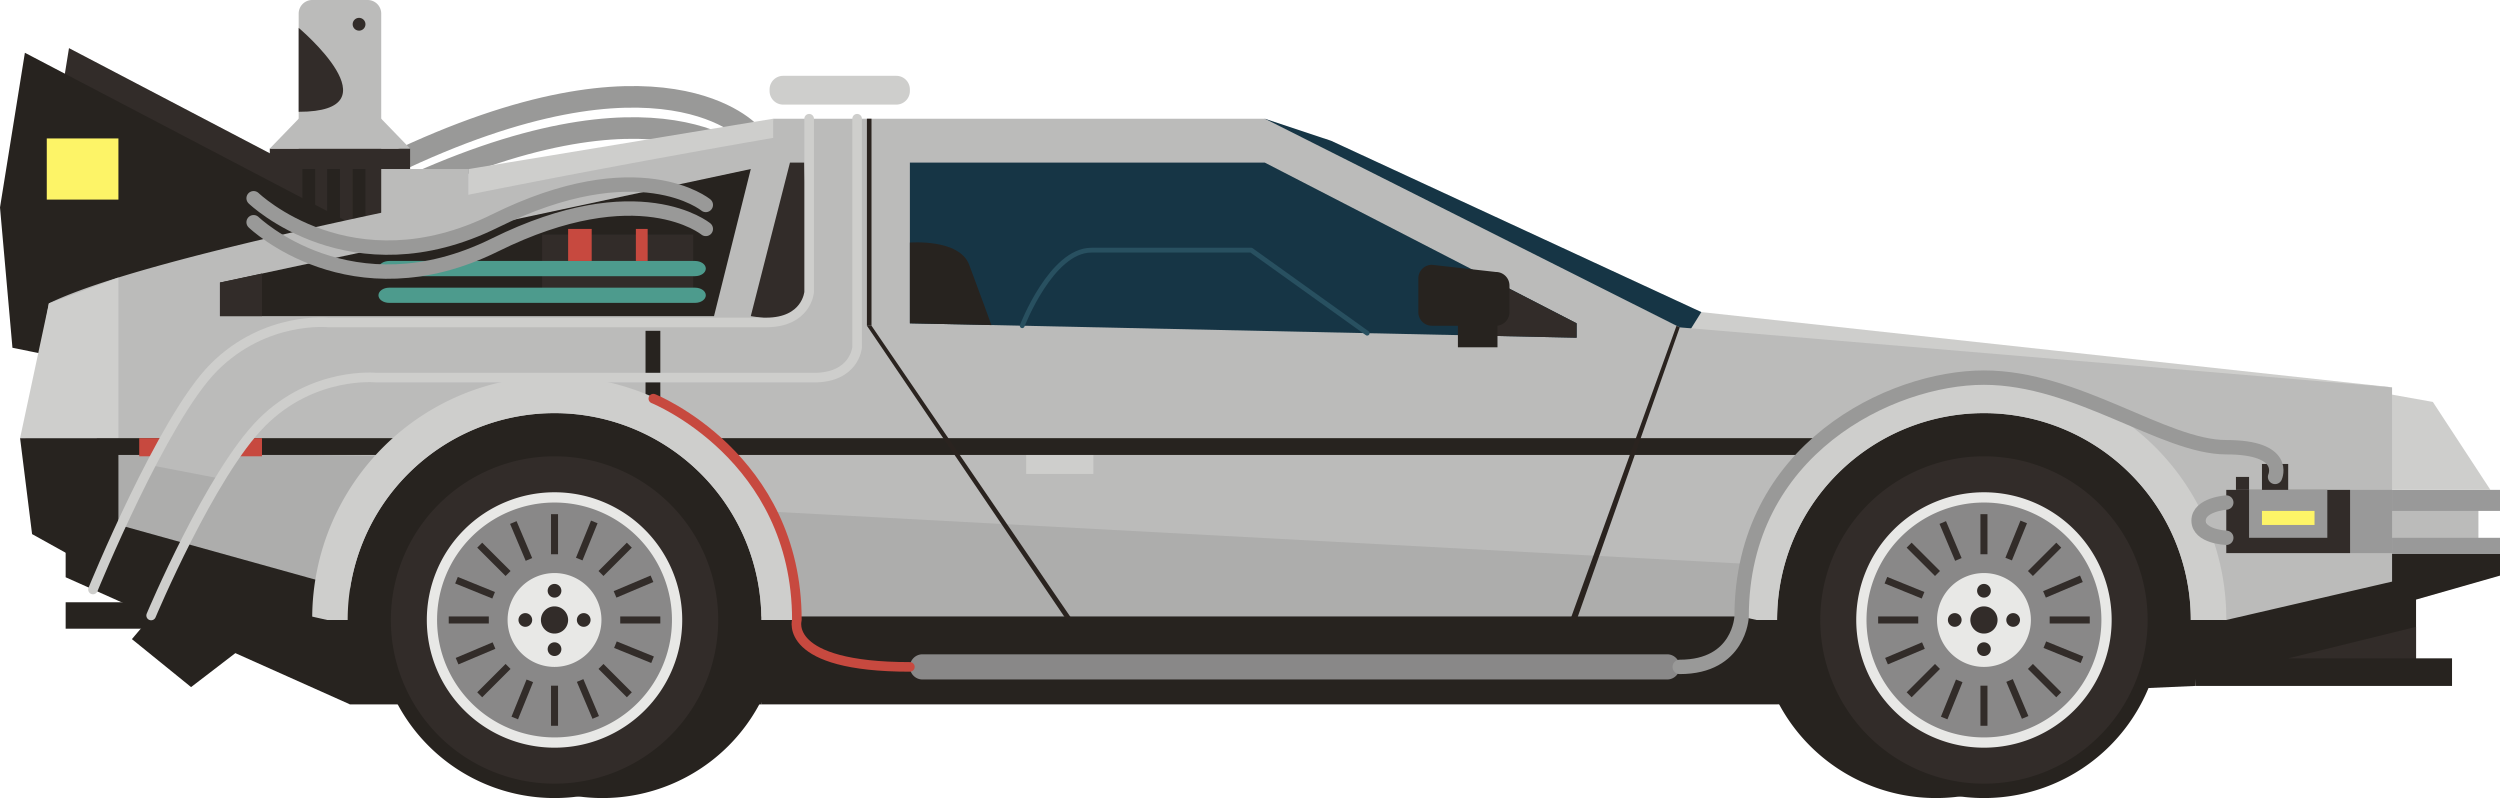 <svg id="Groupe_365" data-name="Groupe 365" xmlns="http://www.w3.org/2000/svg" xmlns:xlink="http://www.w3.org/1999/xlink" width="1042.375" height="332.744" viewBox="0 0 1042.375 332.744">
  <defs>
    <clipPath id="clip-path">
      <rect id="Rectangle_417" data-name="Rectangle 417" width="1042.375" height="332.744" fill="none"/>
    </clipPath>
  </defs>
  <g id="Groupe_364" data-name="Groupe 364" clip-path="url(#clip-path)">
    <path id="Tracé_2166" data-name="Tracé 2166" d="M313.041,55.723s-36.492-41.893-150.08,12.75" fill="none" stroke="#999998" stroke-width="9"/>
    <path id="Tracé_2167" data-name="Tracé 2167" d="M313.041,68.724s-36.492-41.893-150.08,12.75" fill="none" stroke="#999998" stroke-width="9"/>
    <rect id="Rectangle_323" data-name="Rectangle 323" width="52.998" height="11.02" transform="translate(27.375 251.114)" fill="#27231f"/>
    <path id="Tracé_2168" data-name="Tracé 2168" d="M322.375,49.5,195.453,70.472V88L329.375,67.807Z" fill="#cececc"/>
    <path id="Tracé_2169" data-name="Tracé 2169" d="M732.959,258.5a74.247,74.247,0,1,0,74.248-74.246A74.247,74.247,0,0,0,732.959,258.5" fill="#27231f"/>
    <path id="Tracé_2170" data-name="Tracé 2170" d="M738.959,258.5a68.247,68.247,0,1,0,68.248-68.246A68.248,68.248,0,0,0,738.959,258.5" fill="#27231f"/>
    <path id="Tracé_2171" data-name="Tracé 2171" d="M753.959,258.5a53.247,53.247,0,1,0,53.248-53.247A53.248,53.248,0,0,0,753.959,258.5" fill="#27231f"/>
    <path id="Tracé_2172" data-name="Tracé 2172" d="M758.236,258.5a48.969,48.969,0,1,0,48.971-48.969A48.972,48.972,0,0,0,758.236,258.5" fill="#27231f"/>
    <path id="Tracé_2173" data-name="Tracé 2173" d="M787.639,258.5a19.568,19.568,0,1,0,19.568-19.567A19.568,19.568,0,0,0,787.639,258.5" fill="#27231f"/>
    <path id="Tracé_2174" data-name="Tracé 2174" d="M801.535,258.5a5.671,5.671,0,1,0,5.672-5.671,5.671,5.671,0,0,0-5.672,5.671" fill="#27231f"/>
    <path id="Tracé_2175" data-name="Tracé 2175" d="M804.35,246.323a2.857,2.857,0,1,0,2.857-2.856,2.857,2.857,0,0,0-2.857,2.856" fill="#27231f"/>
    <path id="Tracé_2176" data-name="Tracé 2176" d="M804.35,270.671a2.857,2.857,0,1,0,2.857-2.857,2.857,2.857,0,0,0-2.857,2.857" fill="#27231f"/>
    <path id="Tracé_2177" data-name="Tracé 2177" d="M795.033,261.353a2.856,2.856,0,1,0-2.855-2.856,2.856,2.856,0,0,0,2.855,2.856" fill="#27231f"/>
    <path id="Tracé_2178" data-name="Tracé 2178" d="M819.381,261.353a2.856,2.856,0,1,0-2.856-2.856,2.856,2.856,0,0,0,2.856,2.856" fill="#27231f"/>
    <rect id="Rectangle_324" data-name="Rectangle 324" width="2.934" height="16.715" transform="translate(805.74 214.383)" fill="#27231f"/>
    <rect id="Rectangle_325" data-name="Rectangle 325" width="2.934" height="16.716" transform="translate(805.74 285.895)" fill="#27231f"/>
    <rect id="Rectangle_326" data-name="Rectangle 326" width="16.715" height="2.936" transform="translate(834.606 257.03)" fill="#27231f"/>
    <rect id="Rectangle_327" data-name="Rectangle 327" width="16.715" height="2.936" transform="translate(763.094 257.03)" fill="#27231f"/>
    <rect id="Rectangle_328" data-name="Rectangle 328" width="16.715" height="2.934" transform="translate(825.541 238.084) rotate(-44.986)" fill="#27231f"/>
    <rect id="Rectangle_329" data-name="Rectangle 329" width="16.714" height="2.934" transform="translate(774.976 288.653) rotate(-45)" fill="#27231f"/>
    <rect id="Rectangle_330" data-name="Rectangle 330" width="2.934" height="16.714" transform="matrix(0.707, -0.707, 0.707, 0.707, 825.542, 278.91)" fill="#27231f"/>
    <rect id="Rectangle_331" data-name="Rectangle 331" width="2.934" height="16.714" transform="translate(774.974 228.346) rotate(-45.028)" fill="#27231f"/>
    <rect id="Rectangle_332" data-name="Rectangle 332" width="16.716" height="2.935" transform="matrix(0.376, -0.927, 0.927, 0.376, 816.147, 232.558)" fill="#27231f"/>
    <rect id="Rectangle_333" data-name="Rectangle 333" width="16.716" height="2.935" transform="translate(789.262 298.823) rotate(-67.916)" fill="#27231f"/>
    <rect id="Rectangle_334" data-name="Rectangle 334" width="2.935" height="16.714" transform="matrix(0.376, -0.927, 0.927, 0.376, 832.043, 270.159)" fill="#27231f"/>
    <rect id="Rectangle_335" data-name="Rectangle 335" width="2.936" height="16.715" transform="translate(765.777 243.272) rotate(-67.909)" fill="#27231f"/>
    <rect id="Rectangle_336" data-name="Rectangle 336" width="16.715" height="2.935" transform="translate(831.871 246.477) rotate(-22.922)" fill="#27231f"/>
    <rect id="Rectangle_337" data-name="Rectangle 337" width="16.714" height="2.935" transform="translate(766.004 274.323) rotate(-22.914)" fill="#27231f"/>
    <rect id="Rectangle_338" data-name="Rectangle 338" width="2.936" height="16.714" transform="translate(816.523 284.305) rotate(-22.922)" fill="#27231f"/>
    <rect id="Rectangle_339" data-name="Rectangle 339" width="2.935" height="16.715" transform="translate(788.676 218.438) rotate(-22.922)" fill="#27231f"/>
    <path id="Tracé_2179" data-name="Tracé 2179" d="M176.963,258.5a74.247,74.247,0,1,0,74.248-74.246A74.247,74.247,0,0,0,176.963,258.5" fill="#27231f"/>
    <path id="Tracé_2180" data-name="Tracé 2180" d="M182.963,258.5a68.247,68.247,0,1,0,68.248-68.246A68.248,68.248,0,0,0,182.963,258.5" fill="#27231f"/>
    <path id="Tracé_2181" data-name="Tracé 2181" d="M197.963,258.5a53.247,53.247,0,1,0,53.248-53.247A53.248,53.248,0,0,0,197.963,258.5" fill="#27231f"/>
    <path id="Tracé_2182" data-name="Tracé 2182" d="M202.24,258.5a48.97,48.97,0,1,0,48.971-48.969A48.972,48.972,0,0,0,202.24,258.5" fill="#27231f"/>
    <path id="Tracé_2183" data-name="Tracé 2183" d="M231.643,258.5a19.568,19.568,0,1,0,19.568-19.567A19.568,19.568,0,0,0,231.643,258.5" fill="#27231f"/>
    <path id="Tracé_2184" data-name="Tracé 2184" d="M245.539,258.5a5.671,5.671,0,1,0,5.672-5.671,5.671,5.671,0,0,0-5.672,5.671" fill="#27231f"/>
    <path id="Tracé_2185" data-name="Tracé 2185" d="M248.354,246.323a2.856,2.856,0,1,0,2.856-2.856,2.856,2.856,0,0,0-2.856,2.856" fill="#27231f"/>
    <path id="Tracé_2186" data-name="Tracé 2186" d="M248.354,270.671a2.856,2.856,0,1,0,2.856-2.857,2.856,2.856,0,0,0-2.856,2.857" fill="#27231f"/>
    <path id="Tracé_2187" data-name="Tracé 2187" d="M239.037,261.353a2.856,2.856,0,1,0-2.855-2.856,2.856,2.856,0,0,0,2.855,2.856" fill="#27231f"/>
    <path id="Tracé_2188" data-name="Tracé 2188" d="M263.385,261.353a2.856,2.856,0,1,0-2.855-2.856,2.856,2.856,0,0,0,2.855,2.856" fill="#27231f"/>
    <rect id="Rectangle_340" data-name="Rectangle 340" width="2.934" height="16.715" transform="translate(249.744 214.383)" fill="#27231f"/>
    <rect id="Rectangle_341" data-name="Rectangle 341" width="2.934" height="16.716" transform="translate(249.744 285.895)" fill="#27231f"/>
    <rect id="Rectangle_342" data-name="Rectangle 342" width="16.715" height="2.936" transform="translate(278.609 257.03)" fill="#27231f"/>
    <rect id="Rectangle_343" data-name="Rectangle 343" width="16.715" height="2.936" transform="translate(207.098 257.03)" fill="#27231f"/>
    <rect id="Rectangle_344" data-name="Rectangle 344" width="16.715" height="2.935" transform="matrix(0.707, -0.707, 0.707, 0.707, 269.545, 238.084)" fill="#27231f"/>
    <rect id="Rectangle_345" data-name="Rectangle 345" width="16.714" height="2.934" transform="translate(218.98 288.653) rotate(-45)" fill="#27231f"/>
    <rect id="Rectangle_346" data-name="Rectangle 346" width="2.934" height="16.714" transform="translate(269.546 278.91) rotate(-45.014)" fill="#27231f"/>
    <rect id="Rectangle_347" data-name="Rectangle 347" width="2.934" height="16.714" transform="translate(218.978 228.346) rotate(-45.027)" fill="#27231f"/>
    <rect id="Rectangle_348" data-name="Rectangle 348" width="16.716" height="2.935" transform="matrix(0.376, -0.927, 0.927, 0.376, 260.151, 232.558)" fill="#27231f"/>
    <rect id="Rectangle_349" data-name="Rectangle 349" width="16.716" height="2.935" transform="matrix(0.376, -0.927, 0.927, 0.376, 233.266, 298.823)" fill="#27231f"/>
    <rect id="Rectangle_350" data-name="Rectangle 350" width="2.935" height="16.714" transform="translate(276.047 270.159) rotate(-67.927)" fill="#27231f"/>
    <rect id="Rectangle_351" data-name="Rectangle 351" width="2.936" height="16.715" transform="translate(209.781 243.272) rotate(-67.909)" fill="#27231f"/>
    <rect id="Rectangle_352" data-name="Rectangle 352" width="16.714" height="2.935" transform="translate(275.875 246.477) rotate(-22.922)" fill="#27231f"/>
    <rect id="Rectangle_353" data-name="Rectangle 353" width="16.714" height="2.935" transform="translate(210.008 274.322) rotate(-22.914)" fill="#27231f"/>
    <rect id="Rectangle_354" data-name="Rectangle 354" width="2.936" height="16.714" transform="translate(260.527 284.305) rotate(-22.922)" fill="#27231f"/>
    <rect id="Rectangle_355" data-name="Rectangle 355" width="2.935" height="16.715" transform="translate(232.68 218.438) rotate(-22.922)" fill="#27231f"/>
    <path id="Tracé_2189" data-name="Tracé 2189" d="M317.484,293.69H145.923l-45.451-72.423L170.99,149.2H348.375Z" fill="#27231f"/>
    <path id="Rectangle_356" data-name="Rectangle 356" d="M5.67,0H28.752A5.668,5.668,0,0,1,34.42,5.668V73.33A5.67,5.67,0,0,1,28.75,79H5.67A5.67,5.67,0,0,1,0,73.33V5.67A5.67,5.67,0,0,1,5.67,0Z" transform="translate(124.531 0)" fill="#bbbbba"/>
    <path id="Tracé_2190" data-name="Tracé 2190" d="M28.764,20.064,19.5,77.661,24.131,129.9l39.459,8.037L182.239,100.43Z" fill="#322c29"/>
    <rect id="Rectangle_357" data-name="Rectangle 357" width="58.496" height="52.116" transform="translate(112.494 61.942)" fill="#322c29"/>
    <rect id="Rectangle_358" data-name="Rectangle 358" width="5.328" height="20.807" transform="translate(147.047 70.473)" fill="#27231f"/>
    <rect id="Rectangle_359" data-name="Rectangle 359" width="5.328" height="20.807" transform="translate(136.414 70.473)" fill="#27231f"/>
    <rect id="Rectangle_360" data-name="Rectangle 360" width="5.328" height="20.807" transform="translate(126.08 70.473)" fill="#27231f"/>
    <rect id="Rectangle_361" data-name="Rectangle 361" width="36.502" height="24.977" transform="translate(158.951 70.472)" fill="#bbbbba"/>
    <path id="Tracé_2191" data-name="Tracé 2191" d="M10.375,22,0,86.5,5.188,145l44.187,9,132.863-42Z" fill="#27231f"/>
    <rect id="Rectangle_362" data-name="Rectangle 362" width="50" height="23.479" transform="translate(983.375 209.528)" fill="#bbbbba"/>
    <rect id="Rectangle_363" data-name="Rectangle 363" width="59" height="8.773" transform="translate(983.375 204.251)" fill="#999"/>
    <rect id="Rectangle_364" data-name="Rectangle 364" width="59" height="8.773" transform="translate(983.375 224.234)" fill="#999"/>
    <path id="Tracé_2192" data-name="Tracé 2192" d="M709.375,130.117l288,31.38-333-15.381Z" fill="#cececc"/>
    <path id="Tracé_2193" data-name="Tracé 2193" d="M709.375,130.117l-154.4-71.435-27.6-9.185V76.116l172,70Z" fill="#163545"/>
    <path id="Tracé_2194" data-name="Tracé 2194" d="M995.707,164.251l18.666,3.333,24,36.667H990.707Z" fill="#cececc"/>
    <path id="Tracé_2195" data-name="Tracé 2195" d="M915.375,263v23h107V274.5h-15V250l35-10v-9h-127Z" fill="#27231f"/>
    <rect id="Rectangle_365" data-name="Rectangle 365" width="193.91" height="90.946" transform="translate(139.924 167.551)" fill="#27231f"/>
    <path id="Tracé_2196" data-name="Tracé 2196" d="M721.465,167.551h203.91L915.375,286l-174.414,7.693Z" fill="#27231f"/>
    <path id="Tracé_2197" data-name="Tracé 2197" d="M752.961,258.5a74.247,74.247,0,1,0,74.248-74.246A74.247,74.247,0,0,0,752.961,258.5" fill="#27231f"/>
    <path id="Tracé_2198" data-name="Tracé 2198" d="M758.961,258.5a68.247,68.247,0,1,0,68.248-68.246A68.248,68.248,0,0,0,758.961,258.5" fill="#322c29"/>
    <path id="Tracé_2199" data-name="Tracé 2199" d="M773.961,258.5a53.247,53.247,0,1,0,53.248-53.247A53.248,53.248,0,0,0,773.961,258.5" fill="#e8e8e6"/>
    <path id="Tracé_2200" data-name="Tracé 2200" d="M778.238,258.5a48.97,48.97,0,1,0,48.971-48.969A48.972,48.972,0,0,0,778.238,258.5" fill="#898888"/>
    <path id="Tracé_2201" data-name="Tracé 2201" d="M807.641,258.5a19.568,19.568,0,1,0,19.568-19.567A19.568,19.568,0,0,0,807.641,258.5" fill="#e8e8e6"/>
    <path id="Tracé_2202" data-name="Tracé 2202" d="M821.537,258.5a5.671,5.671,0,1,0,5.672-5.671,5.671,5.671,0,0,0-5.672,5.671" fill="#322c29"/>
    <path id="Tracé_2203" data-name="Tracé 2203" d="M824.352,246.323a2.857,2.857,0,1,0,2.857-2.856,2.857,2.857,0,0,0-2.857,2.856" fill="#322c29"/>
    <path id="Tracé_2204" data-name="Tracé 2204" d="M824.352,270.671a2.857,2.857,0,1,0,2.857-2.857,2.857,2.857,0,0,0-2.857,2.857" fill="#322c29"/>
    <path id="Tracé_2205" data-name="Tracé 2205" d="M815.035,261.353a2.856,2.856,0,1,0-2.856-2.856,2.856,2.856,0,0,0,2.856,2.856" fill="#322c29"/>
    <path id="Tracé_2206" data-name="Tracé 2206" d="M839.383,261.353a2.856,2.856,0,1,0-2.856-2.856,2.856,2.856,0,0,0,2.856,2.856" fill="#322c29"/>
    <rect id="Rectangle_366" data-name="Rectangle 366" width="2.934" height="16.715" transform="translate(825.742 214.383)" fill="#322c29"/>
    <rect id="Rectangle_367" data-name="Rectangle 367" width="2.934" height="16.716" transform="translate(825.742 285.895)" fill="#322c29"/>
    <rect id="Rectangle_368" data-name="Rectangle 368" width="16.715" height="2.936" transform="translate(854.607 257.03)" fill="#322c29"/>
    <rect id="Rectangle_369" data-name="Rectangle 369" width="16.715" height="2.936" transform="translate(783.096 257.03)" fill="#322c29"/>
    <rect id="Rectangle_370" data-name="Rectangle 370" width="16.715" height="2.935" transform="translate(845.543 238.084) rotate(-44.986)" fill="#322c29"/>
    <rect id="Rectangle_371" data-name="Rectangle 371" width="16.714" height="2.934" transform="translate(794.978 288.653) rotate(-45)" fill="#322c29"/>
    <rect id="Rectangle_372" data-name="Rectangle 372" width="2.934" height="16.714" transform="matrix(0.707, -0.707, 0.707, 0.707, 845.544, 278.91)" fill="#322c29"/>
    <rect id="Rectangle_373" data-name="Rectangle 373" width="2.934" height="16.714" transform="translate(794.976 228.346) rotate(-45.028)" fill="#322c29"/>
    <rect id="Rectangle_374" data-name="Rectangle 374" width="16.716" height="2.935" transform="matrix(0.376, -0.927, 0.927, 0.376, 836.149, 232.558)" fill="#322c29"/>
    <rect id="Rectangle_375" data-name="Rectangle 375" width="16.716" height="2.935" transform="translate(809.264 298.823) rotate(-67.916)" fill="#322c29"/>
    <rect id="Rectangle_376" data-name="Rectangle 376" width="2.935" height="16.714" transform="translate(852.045 270.157) rotate(-67.909)" fill="#322c29"/>
    <rect id="Rectangle_377" data-name="Rectangle 377" width="2.936" height="16.715" transform="translate(785.779 243.272) rotate(-67.909)" fill="#322c29"/>
    <rect id="Rectangle_378" data-name="Rectangle 378" width="16.715" height="2.935" transform="translate(851.873 246.477) rotate(-22.922)" fill="#322c29"/>
    <rect id="Rectangle_379" data-name="Rectangle 379" width="16.714" height="2.936" transform="translate(786.006 274.322) rotate(-22.914)" fill="#322c29"/>
    <rect id="Rectangle_380" data-name="Rectangle 380" width="2.936" height="16.714" transform="translate(836.525 284.305) rotate(-22.922)" fill="#322c29"/>
    <rect id="Rectangle_381" data-name="Rectangle 381" width="2.935" height="16.715" transform="translate(808.678 218.438) rotate(-22.922)" fill="#322c29"/>
    <path id="Tracé_2207" data-name="Tracé 2207" d="M156.961,258.5a74.247,74.247,0,1,0,74.248-74.246A74.247,74.247,0,0,0,156.961,258.5" fill="#27231f"/>
    <path id="Tracé_2208" data-name="Tracé 2208" d="M162.961,258.5a68.247,68.247,0,1,0,68.248-68.246A68.248,68.248,0,0,0,162.961,258.5" fill="#322c29"/>
    <path id="Tracé_2209" data-name="Tracé 2209" d="M177.961,258.5a53.247,53.247,0,1,0,53.248-53.247A53.248,53.248,0,0,0,177.961,258.5" fill="#e8e8e6"/>
    <path id="Tracé_2210" data-name="Tracé 2210" d="M182.238,258.5a48.969,48.969,0,1,0,48.971-48.969A48.972,48.972,0,0,0,182.238,258.5" fill="#898888"/>
    <path id="Tracé_2211" data-name="Tracé 2211" d="M211.641,258.5a19.567,19.567,0,1,0,19.568-19.567A19.568,19.568,0,0,0,211.641,258.5" fill="#e8e8e6"/>
    <path id="Tracé_2212" data-name="Tracé 2212" d="M225.537,258.5a5.671,5.671,0,1,0,5.672-5.671,5.671,5.671,0,0,0-5.672,5.671" fill="#322c29"/>
    <path id="Tracé_2213" data-name="Tracé 2213" d="M228.352,246.323a2.856,2.856,0,1,0,2.857-2.856,2.857,2.857,0,0,0-2.857,2.856" fill="#322c29"/>
    <path id="Tracé_2214" data-name="Tracé 2214" d="M228.352,270.671a2.856,2.856,0,1,0,2.857-2.857,2.857,2.857,0,0,0-2.857,2.857" fill="#322c29"/>
    <path id="Tracé_2215" data-name="Tracé 2215" d="M219.035,261.353a2.856,2.856,0,1,0-2.855-2.856,2.856,2.856,0,0,0,2.855,2.856" fill="#322c29"/>
    <path id="Tracé_2216" data-name="Tracé 2216" d="M243.383,261.353a2.856,2.856,0,1,0-2.855-2.856,2.856,2.856,0,0,0,2.855,2.856" fill="#322c29"/>
    <rect id="Rectangle_382" data-name="Rectangle 382" width="2.934" height="16.715" transform="translate(229.742 214.383)" fill="#322c29"/>
    <rect id="Rectangle_383" data-name="Rectangle 383" width="2.934" height="16.716" transform="translate(229.742 285.895)" fill="#322c29"/>
    <rect id="Rectangle_384" data-name="Rectangle 384" width="16.715" height="2.936" transform="translate(258.607 257.03)" fill="#322c29"/>
    <rect id="Rectangle_385" data-name="Rectangle 385" width="16.715" height="2.936" transform="translate(187.096 257.03)" fill="#322c29"/>
    <rect id="Rectangle_386" data-name="Rectangle 386" width="16.715" height="2.935" transform="matrix(0.707, -0.707, 0.707, 0.707, 249.543, 238.084)" fill="#322c29"/>
    <rect id="Rectangle_387" data-name="Rectangle 387" width="16.714" height="2.934" transform="translate(198.978 288.653) rotate(-45)" fill="#322c29"/>
    <rect id="Rectangle_388" data-name="Rectangle 388" width="2.934" height="16.714" transform="translate(249.544 278.91) rotate(-45.014)" fill="#322c29"/>
    <rect id="Rectangle_389" data-name="Rectangle 389" width="2.934" height="16.714" transform="translate(198.976 228.346) rotate(-45.027)" fill="#322c29"/>
    <rect id="Rectangle_390" data-name="Rectangle 390" width="16.716" height="2.935" transform="matrix(0.376, -0.927, 0.927, 0.376, 240.149, 232.558)" fill="#322c29"/>
    <rect id="Rectangle_391" data-name="Rectangle 391" width="16.716" height="2.935" transform="matrix(0.376, -0.927, 0.927, 0.376, 213.264, 298.823)" fill="#322c29"/>
    <rect id="Rectangle_392" data-name="Rectangle 392" width="2.935" height="16.714" transform="translate(256.045 270.157) rotate(-67.909)" fill="#322c29"/>
    <rect id="Rectangle_393" data-name="Rectangle 393" width="2.936" height="16.715" transform="translate(189.779 243.272) rotate(-67.909)" fill="#322c29"/>
    <rect id="Rectangle_394" data-name="Rectangle 394" width="16.715" height="2.935" transform="translate(255.873 246.477) rotate(-22.922)" fill="#322c29"/>
    <rect id="Rectangle_395" data-name="Rectangle 395" width="16.714" height="2.935" transform="translate(190.006 274.322) rotate(-22.914)" fill="#322c29"/>
    <rect id="Rectangle_396" data-name="Rectangle 396" width="2.936" height="16.714" transform="translate(240.525 284.305) rotate(-22.922)" fill="#322c29"/>
    <rect id="Rectangle_397" data-name="Rectangle 397" width="2.935" height="16.715" transform="translate(212.678 218.438) rotate(-22.922)" fill="#322c29"/>
    <path id="Tracé_2217" data-name="Tracé 2217" d="M20.375,126.5c55-27,302-69,302-69v-8h205l173,87,297,25v81l-69.129,16H913.455a86.247,86.247,0,0,0-172.494,0H317.455a86.247,86.247,0,0,0-172.494,0h-8.586l-88-20v-54h-38Z" fill="#bbbbba"/>
    <path id="Tracé_2218" data-name="Tracé 2218" d="M49.375,188.251l109.576,2-21.015,53.216L48.375,219.116Z" fill="#adadac"/>
    <path id="Tracé_2219" data-name="Tracé 2219" d="M737.336,235.594l-4.969,22.9H324.375l-14.73-45.806Z" fill="#adadac"/>
    <rect id="Rectangle_398" data-name="Rectangle 398" width="6.168" height="29.615" transform="translate(269.154 137.936)" fill="#27231f"/>
    <rect id="Rectangle_399" data-name="Rectangle 399" width="28" height="9.365" transform="translate(427.873 188.251)" fill="#cececc"/>
    <rect id="Rectangle_400" data-name="Rectangle 400" width="469.615" height="7" transform="translate(299.455 182.69)" fill="#27231f"/>
    <rect id="Rectangle_401" data-name="Rectangle 401" width="423.477" height="36.66" transform="translate(317.484 257.03)" fill="#27231f"/>
    <path id="Tracé_2220" data-name="Tracé 2220" d="M145.924,293.69l-118.549-53v-28l118.549,33Z" fill="#27231f"/>
    <path id="Tracé_2221" data-name="Tracé 2221" d="M8.375,182.69l5,40,36,20v-60Z" fill="#27231f"/>
    <rect id="Rectangle_402" data-name="Rectangle 402" width="130.615" height="7" transform="translate(40.375 182.69)" fill="#27231f"/>
    <rect id="Rectangle_403" data-name="Rectangle 403" width="51.197" height="7.561" transform="translate(58.041 182.69)" fill="#c7493f"/>
    <path id="Tracé_2222" data-name="Tracé 2222" d="M105.746,179.885,91.707,199.532l-29.318-5.641L75.312,171.4Z" fill="#bbbbba"/>
    <path id="Tracé_2223" data-name="Tracé 2223" d="M317.455,258.5a86.247,86.247,0,0,0-172.494,0h-8.586l-6.2-1.408A101.042,101.042,0,0,1,332.254,258.5h-14.8Z" fill="#cececc"/>
    <path id="Tracé_2224" data-name="Tracé 2224" d="M913.447,258.5a86.247,86.247,0,0,0-172.494,0h-8.586l-6.2-1.408A101.042,101.042,0,0,1,928.246,258.5h-14.8Z" fill="#cececc"/>
    <path id="Tracé_2225" data-name="Tracé 2225" d="M379.375,67.806v67l278,6v-6l-130-67Z" fill="#163545"/>
    <rect id="Rectangle_404" data-name="Rectangle 404" width="17.5" height="26.369" transform="translate(979.875 204.251)" fill="#999"/>
    <rect id="Rectangle_405" data-name="Rectangle 405" width="51.629" height="26.369" transform="translate(928.246 204.251)" fill="#322c29"/>
    <rect id="Rectangle_406" data-name="Rectangle 406" width="32.629" height="19.982" transform="translate(937.746 204.251)" fill="#999"/>
    <rect id="Rectangle_407" data-name="Rectangle 407" width="21.916" height="5.856" transform="translate(943.125 213.024)" fill="#fdf467"/>
    <rect id="Rectangle_408" data-name="Rectangle 408" width="10.935" height="10.801" transform="translate(943.125 193.45)" fill="#322c29"/>
    <rect id="Rectangle_409" data-name="Rectangle 409" width="5.469" height="5.4" transform="translate(932.277 198.851)" fill="#322c29"/>
    <path id="Tracé_2226" data-name="Tracé 2226" d="M1007.375,274.5H954.06l53.315-13.145Z" fill="#322c29"/>
    <path id="Tracé_2227" data-name="Tracé 2227" d="M313.041,70.473l-15.334,61.333h-206v-14Z" fill="#27231f"/>
    <rect id="Rectangle_410" data-name="Rectangle 410" width="63" height="28.48" transform="translate(226.041 97.806)" fill="#322c29"/>
    <rect id="Rectangle_411" data-name="Rectangle 411" width="29.875" height="25.498" transform="translate(19.5 57.724)" fill="#fdf467"/>
    <path id="Tracé_2228" data-name="Tracé 2228" d="M49.375,115.708V182.69h-41l12-56.193Z" fill="#cececc"/>
    <path id="Tracé_2229" data-name="Tracé 2229" d="M157.795,111.979c0,1.751,2.014,3.17,4.5,3.17H289.789c2.485,0,4.5-1.419,4.5-3.17s-2.015-3.17-4.5-3.17H162.295c-2.486,0-4.5,1.419-4.5,3.17" fill="#4d9b8d"/>
    <path id="Tracé_2230" data-name="Tracé 2230" d="M157.795,123.116c0,1.751,2.014,3.17,4.5,3.17H289.789c2.485,0,4.5-1.419,4.5-3.17s-2.015-3.17-4.5-3.17H162.295c-2.486,0-4.5,1.419-4.5,3.17" fill="#4d9b8d"/>
    <path id="Tracé_2231" data-name="Tracé 2231" d="M124.531,11.616s41.658,35,0,35Z" fill="#322c29"/>
    <path id="Tracé_2232" data-name="Tracé 2232" d="M147.047,10.113a2.664,2.664,0,1,0,2.664-2.664,2.662,2.662,0,0,0-2.664,2.664" fill="#322c29"/>
    <path id="Tracé_2233" data-name="Tracé 2233" d="M124.531,49.5h34.42L170.99,61.941h-58.5Z" fill="#bbbbba"/>
    <path id="Tracé_2234" data-name="Tracé 2234" d="M700.375,136.5l-43,122-2.668-.049,44.316-122.632Z" fill="#2a231f"/>
    <rect id="Rectangle_412" data-name="Rectangle 412" width="1.918" height="86.32" transform="translate(361.457 49.497)" fill="#2a231f"/>
    <path id="Tracé_2235" data-name="Tracé 2235" d="M363.375,135.817,446.75,257.866l-2.258.33L361.457,135.817Z" fill="#2a231f"/>
    <path id="Tracé_2236" data-name="Tracé 2236" d="M628.871,120.116l-7.162,19.921,35.666.769v-6Z" fill="#322c29"/>
    <rect id="Rectangle_413" data-name="Rectangle 413" width="9.828" height="13.36" transform="translate(236.879 95.45)" fill="#c7493f"/>
    <rect id="Rectangle_414" data-name="Rectangle 414" width="4.914" height="13.36" transform="translate(265.127 95.45)" fill="#c7493f"/>
    <path id="Tracé_2237" data-name="Tracé 2237" d="M109.238,114.057l-17.531,3.749v14h17.531Z" fill="#322c29"/>
    <path id="Tracé_2238" data-name="Tracé 2238" d="M335.375,67.806h-6l-16.334,64,12.852,1.893,11.48-7.412Z" fill="#322c29"/>
    <path id="Tracé_2239" data-name="Tracé 2239" d="M379.375,278.063a5.249,5.249,0,0,0,5.25,5.25h310.5a5.249,5.249,0,1,0,0-10.5h-310.5a5.25,5.25,0,0,0-5.25,5.249" fill="#898888"/>
    <rect id="Rectangle_415" data-name="Rectangle 415" width="16.5" height="14.311" transform="translate(607.875 130.496)" fill="#27231f"/>
    <path id="Tracé_2240" data-name="Tracé 2240" d="M591.375,130.159a5.669,5.669,0,0,0,5.668,5.67h26.662a5.671,5.671,0,0,0,5.67-5.67V119.073a5.67,5.67,0,0,0-5.67-5.669l-26.662-3a5.668,5.668,0,0,0-5.668,5.669Z" fill="#27231f"/>
    <path id="Tracé_2241" data-name="Tracé 2241" d="M105.746,266.48l-26.078,20L55,266.48l14.666-17.333Z" fill="#27231f"/>
    <path id="Tracé_2242" data-name="Tracé 2242" d="M272.412,166.21s59.842,24.04,59.842,92.287c0,0-5.879,19.567,47.121,19.567" fill="none" stroke="#c7493f" stroke-linecap="round" stroke-linejoin="round" stroke-width="4"/>
    <path id="Tracé_2243" data-name="Tracé 2243" d="M357.375,49.5v95.311s-1,12.642-18,12.642H156.961s-26.291-2.765-47.723,18.666-46.222,80.508-46.222,80.508" fill="none" stroke="#cececc" stroke-linecap="round" stroke-linejoin="round" stroke-width="4"/>
    <path id="Tracé_2244" data-name="Tracé 2244" d="M337.373,49.5v72.309s-1,12.642-18,12.642H136.959s-26.291-2.765-47.723,18.666-50.465,92.672-50.465,92.672" fill="none" stroke="#cececc" stroke-linecap="round" stroke-linejoin="round" stroke-width="4"/>
    <path id="Rectangle_416" data-name="Rectangle 416" d="M5.67,0H52.83A5.67,5.67,0,0,1,58.5,5.67v.66A5.67,5.67,0,0,1,52.83,12H5.668A5.668,5.668,0,0,1,0,6.332V5.67A5.67,5.67,0,0,1,5.67,0Z" transform="translate(320.875 31.616)" fill="#cececc"/>
    <path id="Tracé_2245" data-name="Tracé 2245" d="M294.289,95.449s-27.92-23-87.918,6.681-100.625-9.473-100.625-9.473" fill="none" stroke="#999998" stroke-linecap="round" stroke-linejoin="round" stroke-width="6"/>
    <path id="Tracé_2246" data-name="Tracé 2246" d="M294.289,85.448s-27.92-23-87.918,6.681-100.625-9.473-100.625-9.473" fill="none" stroke="#999998" stroke-linecap="round" stroke-linejoin="round" stroke-width="6"/>
    <path id="Tracé_2247" data-name="Tracé 2247" d="M948.592,198.85s5.621-12.38-20.346-12.38S866.027,157.451,827.2,157.451s-101.029,29.983-101.029,99.637c0,0-.8,20.975-25.8,20.975" fill="none" stroke="#999998" stroke-linecap="round" stroke-linejoin="round" stroke-width="6"/>
    <path id="Tracé_2248" data-name="Tracé 2248" d="M379.375,101.139s20.611-1.7,24.728,9.265c4.772,12.712,9.262,25.135,9.262,25.135l-33.99-.733Z" fill="#27231f"/>
    <path id="Tracé_2249" data-name="Tracé 2249" d="M426.215,135.817s12.158-31.511,28.824-31.511h66.668l48.346,34.616" fill="none" stroke="#285060" stroke-linecap="round" stroke-linejoin="round" stroke-width="2"/>
    <path id="Tracé_2250" data-name="Tracé 2250" d="M928.246,209.528s-11.539.825-11.539,7.54,11.539,7.165,11.539,7.165" fill="none" stroke="#999998" stroke-linecap="round" stroke-linejoin="round" stroke-width="6"/>
  </g>
</svg>
